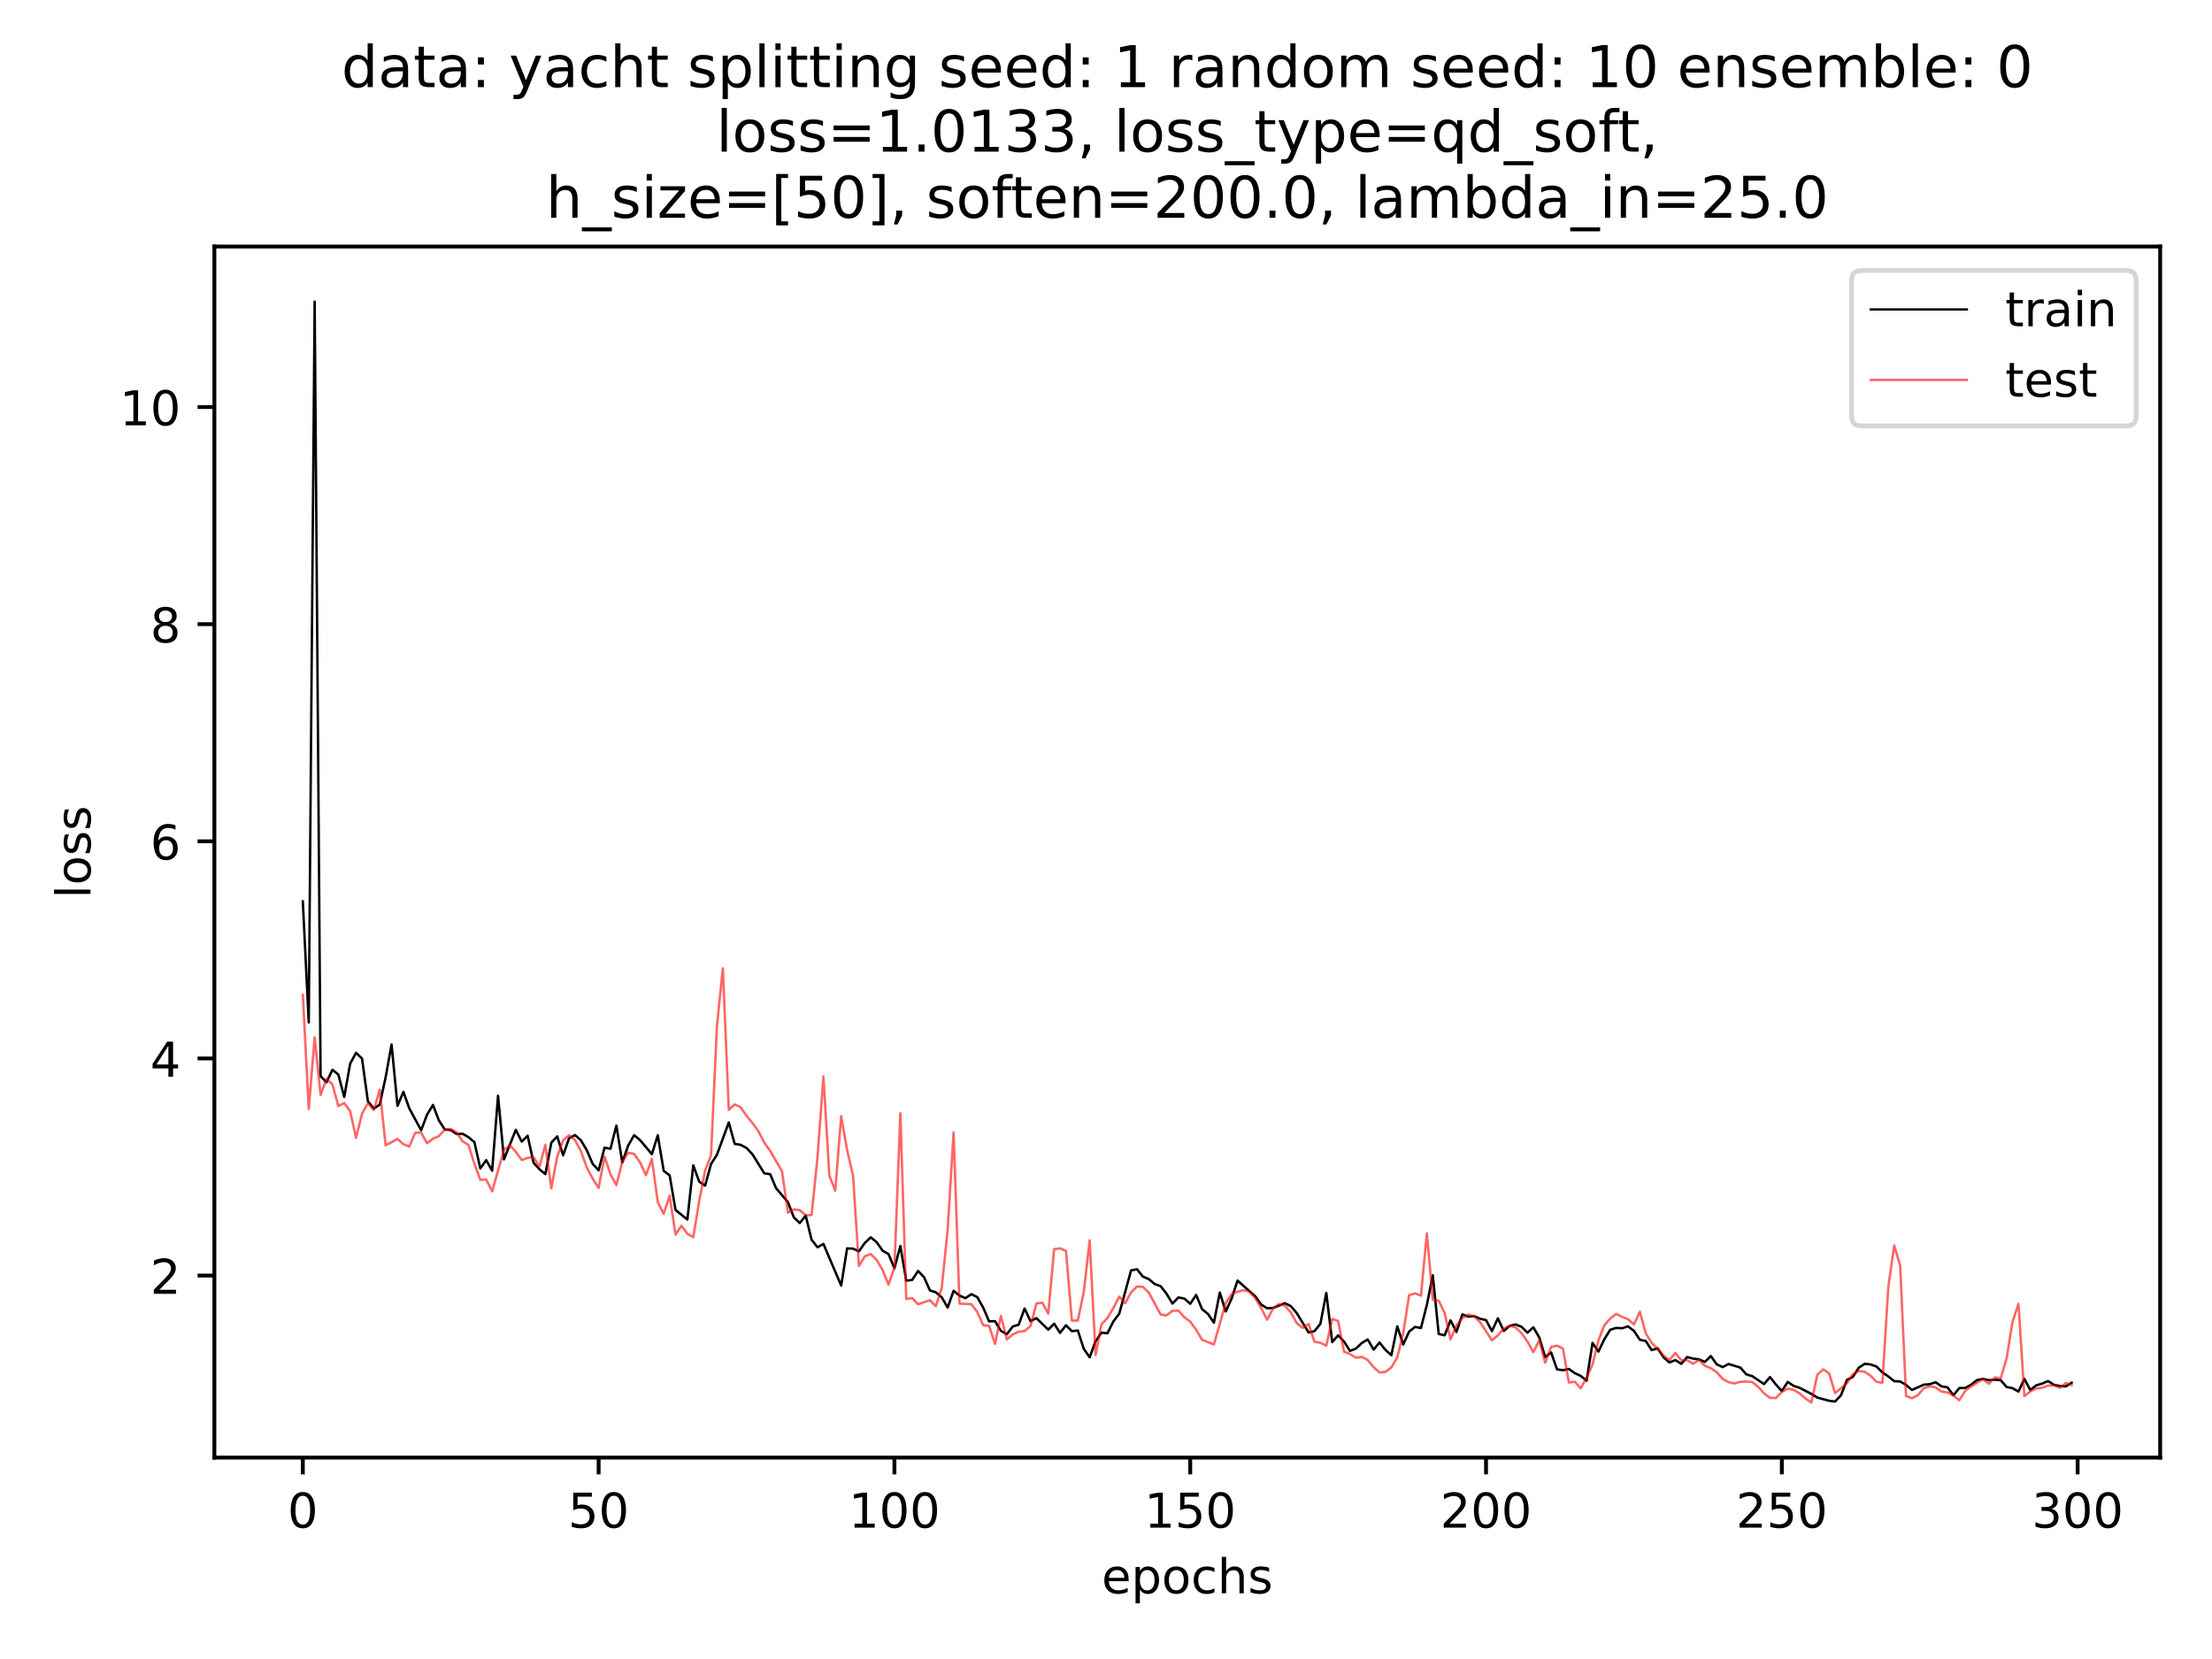 <?xml version="1.0" encoding="utf-8" standalone="no"?>
<!DOCTYPE svg PUBLIC "-//W3C//DTD SVG 1.1//EN"
  "http://www.w3.org/Graphics/SVG/1.1/DTD/svg11.dtd">
<!-- Created with matplotlib (https://matplotlib.org/) -->
<svg height="345.6pt" version="1.1" viewBox="0 0 460.8 345.6" width="460.8pt" xmlns="http://www.w3.org/2000/svg" xmlns:xlink="http://www.w3.org/1999/xlink">
 <defs>
  <style type="text/css">
*{stroke-linecap:butt;stroke-linejoin:round;}
  </style>
 </defs>
 <g id="figure_1">
  <g id="patch_1">
   <path d="M 0 345.6 
L 460.8 345.6 
L 460.8 0 
L 0 0 
z
" style="fill:#ffffff;"/>
  </g>
  <g id="axes_1">
   <g id="patch_2">
    <path d="M 44.66 303.64 
L 450 303.64 
L 450 51.362 
L 44.66 51.362 
z
" style="fill:#ffffff;"/>
   </g>
   <g id="matplotlib.axis_1">
    <g id="xtick_1">
     <g id="line2d_1">
      <defs>
       <path d="M 0 0 
L 0 3.5 
" id="m58f29af55b" style="stroke:#000000;stroke-width:0.8;"/>
      </defs>
      <g>
       <use style="stroke:#000000;stroke-width:0.8;" x="63.085" xlink:href="#m58f29af55b" y="303.64"/>
      </g>
     </g>
     <g id="text_1">
      <!-- 0 -->
      <defs>
       <path d="M 31.781 66.406 
Q 24.172 66.406 20.328 58.906 
Q 16.5 51.422 16.5 36.375 
Q 16.5 21.391 20.328 13.891 
Q 24.172 6.391 31.781 6.391 
Q 39.453 6.391 43.281 13.891 
Q 47.125 21.391 47.125 36.375 
Q 47.125 51.422 43.281 58.906 
Q 39.453 66.406 31.781 66.406 
z
M 31.781 74.219 
Q 44.047 74.219 50.516 64.516 
Q 56.984 54.828 56.984 36.375 
Q 56.984 17.969 50.516 8.266 
Q 44.047 -1.422 31.781 -1.422 
Q 19.531 -1.422 13.062 8.266 
Q 6.594 17.969 6.594 36.375 
Q 6.594 54.828 13.062 64.516 
Q 19.531 74.219 31.781 74.219 
z
" id="DejaVuSans-48"/>
      </defs>
      <g transform="translate(59.903 318.238)scale(0.1 -0.1)">
       <use xlink:href="#DejaVuSans-48"/>
      </g>
     </g>
    </g>
    <g id="xtick_2">
     <g id="line2d_2">
      <g>
       <use style="stroke:#000000;stroke-width:0.8;" x="124.705" xlink:href="#m58f29af55b" y="303.64"/>
      </g>
     </g>
     <g id="text_2">
      <!-- 50 -->
      <defs>
       <path d="M 10.797 72.906 
L 49.516 72.906 
L 49.516 64.594 
L 19.828 64.594 
L 19.828 46.734 
Q 21.969 47.469 24.109 47.828 
Q 26.266 48.188 28.422 48.188 
Q 40.625 48.188 47.75 41.5 
Q 54.891 34.812 54.891 23.391 
Q 54.891 11.625 47.562 5.094 
Q 40.234 -1.422 26.906 -1.422 
Q 22.312 -1.422 17.547 -0.641 
Q 12.797 0.141 7.719 1.703 
L 7.719 11.625 
Q 12.109 9.234 16.797 8.062 
Q 21.484 6.891 26.703 6.891 
Q 35.156 6.891 40.078 11.328 
Q 45.016 15.766 45.016 23.391 
Q 45.016 31 40.078 35.438 
Q 35.156 39.891 26.703 39.891 
Q 22.75 39.891 18.812 39.016 
Q 14.891 38.141 10.797 36.281 
z
" id="DejaVuSans-53"/>
      </defs>
      <g transform="translate(118.343 318.238)scale(0.1 -0.1)">
       <use xlink:href="#DejaVuSans-53"/>
       <use x="63.623" xlink:href="#DejaVuSans-48"/>
      </g>
     </g>
    </g>
    <g id="xtick_3">
     <g id="line2d_3">
      <g>
       <use style="stroke:#000000;stroke-width:0.8;" x="186.326" xlink:href="#m58f29af55b" y="303.64"/>
      </g>
     </g>
     <g id="text_3">
      <!-- 100 -->
      <defs>
       <path d="M 12.406 8.297 
L 28.516 8.297 
L 28.516 63.922 
L 10.984 60.406 
L 10.984 69.391 
L 28.422 72.906 
L 38.281 72.906 
L 38.281 8.297 
L 54.391 8.297 
L 54.391 0 
L 12.406 0 
z
" id="DejaVuSans-49"/>
      </defs>
      <g transform="translate(176.782 318.238)scale(0.1 -0.1)">
       <use xlink:href="#DejaVuSans-49"/>
       <use x="63.623" xlink:href="#DejaVuSans-48"/>
       <use x="127.246" xlink:href="#DejaVuSans-48"/>
      </g>
     </g>
    </g>
    <g id="xtick_4">
     <g id="line2d_4">
      <g>
       <use style="stroke:#000000;stroke-width:0.8;" x="247.946" xlink:href="#m58f29af55b" y="303.64"/>
      </g>
     </g>
     <g id="text_4">
      <!-- 150 -->
      <g transform="translate(238.402 318.238)scale(0.1 -0.1)">
       <use xlink:href="#DejaVuSans-49"/>
       <use x="63.623" xlink:href="#DejaVuSans-53"/>
       <use x="127.246" xlink:href="#DejaVuSans-48"/>
      </g>
     </g>
    </g>
    <g id="xtick_5">
     <g id="line2d_5">
      <g>
       <use style="stroke:#000000;stroke-width:0.8;" x="309.567" xlink:href="#m58f29af55b" y="303.64"/>
      </g>
     </g>
     <g id="text_5">
      <!-- 200 -->
      <defs>
       <path d="M 19.188 8.297 
L 53.609 8.297 
L 53.609 0 
L 7.328 0 
L 7.328 8.297 
Q 12.938 14.109 22.625 23.891 
Q 32.328 33.688 34.812 36.531 
Q 39.547 41.844 41.422 45.531 
Q 43.312 49.219 43.312 52.781 
Q 43.312 58.594 39.234 62.25 
Q 35.156 65.922 28.609 65.922 
Q 23.969 65.922 18.812 64.312 
Q 13.672 62.703 7.812 59.422 
L 7.812 69.391 
Q 13.766 71.781 18.938 73 
Q 24.125 74.219 28.422 74.219 
Q 39.75 74.219 46.484 68.547 
Q 53.219 62.891 53.219 53.422 
Q 53.219 48.922 51.531 44.891 
Q 49.859 40.875 45.406 35.406 
Q 44.188 33.984 37.641 27.219 
Q 31.109 20.453 19.188 8.297 
z
" id="DejaVuSans-50"/>
      </defs>
      <g transform="translate(300.023 318.238)scale(0.1 -0.1)">
       <use xlink:href="#DejaVuSans-50"/>
       <use x="63.623" xlink:href="#DejaVuSans-48"/>
       <use x="127.246" xlink:href="#DejaVuSans-48"/>
      </g>
     </g>
    </g>
    <g id="xtick_6">
     <g id="line2d_6">
      <g>
       <use style="stroke:#000000;stroke-width:0.8;" x="371.187" xlink:href="#m58f29af55b" y="303.64"/>
      </g>
     </g>
     <g id="text_6">
      <!-- 250 -->
      <g transform="translate(361.644 318.238)scale(0.1 -0.1)">
       <use xlink:href="#DejaVuSans-50"/>
       <use x="63.623" xlink:href="#DejaVuSans-53"/>
       <use x="127.246" xlink:href="#DejaVuSans-48"/>
      </g>
     </g>
    </g>
    <g id="xtick_7">
     <g id="line2d_7">
      <g>
       <use style="stroke:#000000;stroke-width:0.8;" x="432.808" xlink:href="#m58f29af55b" y="303.64"/>
      </g>
     </g>
     <g id="text_7">
      <!-- 300 -->
      <defs>
       <path d="M 40.578 39.312 
Q 47.656 37.797 51.625 33 
Q 55.609 28.219 55.609 21.188 
Q 55.609 10.406 48.188 4.484 
Q 40.766 -1.422 27.094 -1.422 
Q 22.516 -1.422 17.656 -0.516 
Q 12.797 0.391 7.625 2.203 
L 7.625 11.719 
Q 11.719 9.328 16.594 8.109 
Q 21.484 6.891 26.812 6.891 
Q 36.078 6.891 40.938 10.547 
Q 45.797 14.203 45.797 21.188 
Q 45.797 27.641 41.281 31.266 
Q 36.766 34.906 28.719 34.906 
L 20.219 34.906 
L 20.219 43.016 
L 29.109 43.016 
Q 36.375 43.016 40.234 45.922 
Q 44.094 48.828 44.094 54.297 
Q 44.094 59.906 40.109 62.906 
Q 36.141 65.922 28.719 65.922 
Q 24.656 65.922 20.016 65.031 
Q 15.375 64.156 9.812 62.312 
L 9.812 71.094 
Q 15.438 72.656 20.344 73.438 
Q 25.25 74.219 29.594 74.219 
Q 40.828 74.219 47.359 69.109 
Q 53.906 64.016 53.906 55.328 
Q 53.906 49.266 50.438 45.094 
Q 46.969 40.922 40.578 39.312 
z
" id="DejaVuSans-51"/>
      </defs>
      <g transform="translate(423.264 318.238)scale(0.1 -0.1)">
       <use xlink:href="#DejaVuSans-51"/>
       <use x="63.623" xlink:href="#DejaVuSans-48"/>
       <use x="127.246" xlink:href="#DejaVuSans-48"/>
      </g>
     </g>
    </g>
    <g id="text_8">
     <!-- epochs -->
     <defs>
      <path d="M 56.203 29.594 
L 56.203 25.203 
L 14.891 25.203 
Q 15.484 15.922 20.484 11.062 
Q 25.484 6.203 34.422 6.203 
Q 39.594 6.203 44.453 7.469 
Q 49.312 8.734 54.109 11.281 
L 54.109 2.781 
Q 49.266 0.734 44.188 -0.344 
Q 39.109 -1.422 33.891 -1.422 
Q 20.797 -1.422 13.156 6.188 
Q 5.516 13.812 5.516 26.812 
Q 5.516 40.234 12.766 48.109 
Q 20.016 56 32.328 56 
Q 43.359 56 49.781 48.891 
Q 56.203 41.797 56.203 29.594 
z
M 47.219 32.234 
Q 47.125 39.594 43.094 43.984 
Q 39.062 48.391 32.422 48.391 
Q 24.906 48.391 20.391 44.141 
Q 15.875 39.891 15.188 32.172 
z
" id="DejaVuSans-101"/>
      <path d="M 18.109 8.203 
L 18.109 -20.797 
L 9.078 -20.797 
L 9.078 54.688 
L 18.109 54.688 
L 18.109 46.391 
Q 20.953 51.266 25.266 53.625 
Q 29.594 56 35.594 56 
Q 45.562 56 51.781 48.094 
Q 58.016 40.188 58.016 27.297 
Q 58.016 14.406 51.781 6.484 
Q 45.562 -1.422 35.594 -1.422 
Q 29.594 -1.422 25.266 0.953 
Q 20.953 3.328 18.109 8.203 
z
M 48.688 27.297 
Q 48.688 37.203 44.609 42.844 
Q 40.531 48.484 33.406 48.484 
Q 26.266 48.484 22.188 42.844 
Q 18.109 37.203 18.109 27.297 
Q 18.109 17.391 22.188 11.75 
Q 26.266 6.109 33.406 6.109 
Q 40.531 6.109 44.609 11.75 
Q 48.688 17.391 48.688 27.297 
z
" id="DejaVuSans-112"/>
      <path d="M 30.609 48.391 
Q 23.391 48.391 19.188 42.75 
Q 14.984 37.109 14.984 27.297 
Q 14.984 17.484 19.156 11.844 
Q 23.344 6.203 30.609 6.203 
Q 37.797 6.203 41.984 11.859 
Q 46.188 17.531 46.188 27.297 
Q 46.188 37.016 41.984 42.703 
Q 37.797 48.391 30.609 48.391 
z
M 30.609 56 
Q 42.328 56 49.016 48.375 
Q 55.719 40.766 55.719 27.297 
Q 55.719 13.875 49.016 6.219 
Q 42.328 -1.422 30.609 -1.422 
Q 18.844 -1.422 12.172 6.219 
Q 5.516 13.875 5.516 27.297 
Q 5.516 40.766 12.172 48.375 
Q 18.844 56 30.609 56 
z
" id="DejaVuSans-111"/>
      <path d="M 48.781 52.594 
L 48.781 44.188 
Q 44.969 46.297 41.141 47.344 
Q 37.312 48.391 33.406 48.391 
Q 24.656 48.391 19.812 42.844 
Q 14.984 37.312 14.984 27.297 
Q 14.984 17.281 19.812 11.734 
Q 24.656 6.203 33.406 6.203 
Q 37.312 6.203 41.141 7.25 
Q 44.969 8.297 48.781 10.406 
L 48.781 2.094 
Q 45.016 0.344 40.984 -0.531 
Q 36.969 -1.422 32.422 -1.422 
Q 20.062 -1.422 12.781 6.344 
Q 5.516 14.109 5.516 27.297 
Q 5.516 40.672 12.859 48.328 
Q 20.219 56 33.016 56 
Q 37.156 56 41.109 55.141 
Q 45.062 54.297 48.781 52.594 
z
" id="DejaVuSans-99"/>
      <path d="M 54.891 33.016 
L 54.891 0 
L 45.906 0 
L 45.906 32.719 
Q 45.906 40.484 42.875 44.328 
Q 39.844 48.188 33.797 48.188 
Q 26.516 48.188 22.312 43.547 
Q 18.109 38.922 18.109 30.906 
L 18.109 0 
L 9.078 0 
L 9.078 75.984 
L 18.109 75.984 
L 18.109 46.188 
Q 21.344 51.125 25.703 53.562 
Q 30.078 56 35.797 56 
Q 45.219 56 50.047 50.172 
Q 54.891 44.344 54.891 33.016 
z
" id="DejaVuSans-104"/>
      <path d="M 44.281 53.078 
L 44.281 44.578 
Q 40.484 46.531 36.375 47.5 
Q 32.281 48.484 27.875 48.484 
Q 21.188 48.484 17.844 46.438 
Q 14.5 44.391 14.5 40.281 
Q 14.5 37.156 16.891 35.375 
Q 19.281 33.594 26.516 31.984 
L 29.594 31.297 
Q 39.156 29.25 43.188 25.516 
Q 47.219 21.781 47.219 15.094 
Q 47.219 7.469 41.188 3.016 
Q 35.156 -1.422 24.609 -1.422 
Q 20.219 -1.422 15.453 -0.562 
Q 10.688 0.297 5.422 2 
L 5.422 11.281 
Q 10.406 8.688 15.234 7.391 
Q 20.062 6.109 24.812 6.109 
Q 31.156 6.109 34.562 8.281 
Q 37.984 10.453 37.984 14.406 
Q 37.984 18.062 35.516 20.016 
Q 33.062 21.969 24.703 23.781 
L 21.578 24.516 
Q 13.234 26.266 9.516 29.906 
Q 5.812 33.547 5.812 39.891 
Q 5.812 47.609 11.281 51.797 
Q 16.75 56 26.812 56 
Q 31.781 56 36.172 55.266 
Q 40.578 54.547 44.281 53.078 
z
" id="DejaVuSans-115"/>
     </defs>
     <g transform="translate(229.497 331.917)scale(0.1 -0.1)">
      <use xlink:href="#DejaVuSans-101"/>
      <use x="61.523" xlink:href="#DejaVuSans-112"/>
      <use x="125" xlink:href="#DejaVuSans-111"/>
      <use x="186.182" xlink:href="#DejaVuSans-99"/>
      <use x="241.162" xlink:href="#DejaVuSans-104"/>
      <use x="304.541" xlink:href="#DejaVuSans-115"/>
     </g>
    </g>
   </g>
   <g id="matplotlib.axis_2">
    <g id="ytick_1">
     <g id="line2d_8">
      <defs>
       <path d="M 0 0 
L -3.5 0 
" id="m96700905c5" style="stroke:#000000;stroke-width:0.8;"/>
      </defs>
      <g>
       <use style="stroke:#000000;stroke-width:0.8;" x="44.66" xlink:href="#m96700905c5" y="265.722"/>
      </g>
     </g>
     <g id="text_9">
      <!-- 2 -->
      <g transform="translate(31.297 269.521)scale(0.1 -0.1)">
       <use xlink:href="#DejaVuSans-50"/>
      </g>
     </g>
    </g>
    <g id="ytick_2">
     <g id="line2d_9">
      <g>
       <use style="stroke:#000000;stroke-width:0.8;" x="44.66" xlink:href="#m96700905c5" y="220.491"/>
      </g>
     </g>
     <g id="text_10">
      <!-- 4 -->
      <defs>
       <path d="M 37.797 64.312 
L 12.891 25.391 
L 37.797 25.391 
z
M 35.203 72.906 
L 47.609 72.906 
L 47.609 25.391 
L 58.016 25.391 
L 58.016 17.188 
L 47.609 17.188 
L 47.609 0 
L 37.797 0 
L 37.797 17.188 
L 4.891 17.188 
L 4.891 26.703 
z
" id="DejaVuSans-52"/>
      </defs>
      <g transform="translate(31.297 224.29)scale(0.1 -0.1)">
       <use xlink:href="#DejaVuSans-52"/>
      </g>
     </g>
    </g>
    <g id="ytick_3">
     <g id="line2d_10">
      <g>
       <use style="stroke:#000000;stroke-width:0.8;" x="44.66" xlink:href="#m96700905c5" y="175.26"/>
      </g>
     </g>
     <g id="text_11">
      <!-- 6 -->
      <defs>
       <path d="M 33.016 40.375 
Q 26.375 40.375 22.484 35.828 
Q 18.609 31.297 18.609 23.391 
Q 18.609 15.531 22.484 10.953 
Q 26.375 6.391 33.016 6.391 
Q 39.656 6.391 43.531 10.953 
Q 47.406 15.531 47.406 23.391 
Q 47.406 31.297 43.531 35.828 
Q 39.656 40.375 33.016 40.375 
z
M 52.594 71.297 
L 52.594 62.312 
Q 48.875 64.062 45.094 64.984 
Q 41.312 65.922 37.594 65.922 
Q 27.828 65.922 22.672 59.328 
Q 17.531 52.734 16.797 39.406 
Q 19.672 43.656 24.016 45.922 
Q 28.375 48.188 33.594 48.188 
Q 44.578 48.188 50.953 41.516 
Q 57.328 34.859 57.328 23.391 
Q 57.328 12.156 50.688 5.359 
Q 44.047 -1.422 33.016 -1.422 
Q 20.359 -1.422 13.672 8.266 
Q 6.984 17.969 6.984 36.375 
Q 6.984 53.656 15.188 63.938 
Q 23.391 74.219 37.203 74.219 
Q 40.922 74.219 44.703 73.484 
Q 48.484 72.75 52.594 71.297 
z
" id="DejaVuSans-54"/>
      </defs>
      <g transform="translate(31.297 179.059)scale(0.1 -0.1)">
       <use xlink:href="#DejaVuSans-54"/>
      </g>
     </g>
    </g>
    <g id="ytick_4">
     <g id="line2d_11">
      <g>
       <use style="stroke:#000000;stroke-width:0.8;" x="44.66" xlink:href="#m96700905c5" y="130.029"/>
      </g>
     </g>
     <g id="text_12">
      <!-- 8 -->
      <defs>
       <path d="M 31.781 34.625 
Q 24.75 34.625 20.719 30.859 
Q 16.703 27.094 16.703 20.516 
Q 16.703 13.922 20.719 10.156 
Q 24.75 6.391 31.781 6.391 
Q 38.812 6.391 42.859 10.172 
Q 46.922 13.969 46.922 20.516 
Q 46.922 27.094 42.891 30.859 
Q 38.875 34.625 31.781 34.625 
z
M 21.922 38.812 
Q 15.578 40.375 12.031 44.719 
Q 8.5 49.078 8.5 55.328 
Q 8.5 64.062 14.719 69.141 
Q 20.953 74.219 31.781 74.219 
Q 42.672 74.219 48.875 69.141 
Q 55.078 64.062 55.078 55.328 
Q 55.078 49.078 51.531 44.719 
Q 48 40.375 41.703 38.812 
Q 48.828 37.156 52.797 32.312 
Q 56.781 27.484 56.781 20.516 
Q 56.781 9.906 50.312 4.234 
Q 43.844 -1.422 31.781 -1.422 
Q 19.734 -1.422 13.25 4.234 
Q 6.781 9.906 6.781 20.516 
Q 6.781 27.484 10.781 32.312 
Q 14.797 37.156 21.922 38.812 
z
M 18.312 54.391 
Q 18.312 48.734 21.844 45.562 
Q 25.391 42.391 31.781 42.391 
Q 38.141 42.391 41.719 45.562 
Q 45.312 48.734 45.312 54.391 
Q 45.312 60.062 41.719 63.234 
Q 38.141 66.406 31.781 66.406 
Q 25.391 66.406 21.844 63.234 
Q 18.312 60.062 18.312 54.391 
z
" id="DejaVuSans-56"/>
      </defs>
      <g transform="translate(31.297 133.828)scale(0.1 -0.1)">
       <use xlink:href="#DejaVuSans-56"/>
      </g>
     </g>
    </g>
    <g id="ytick_5">
     <g id="line2d_12">
      <g>
       <use style="stroke:#000000;stroke-width:0.8;" x="44.66" xlink:href="#m96700905c5" y="84.798"/>
      </g>
     </g>
     <g id="text_13">
      <!-- 10 -->
      <g transform="translate(24.935 88.597)scale(0.1 -0.1)">
       <use xlink:href="#DejaVuSans-49"/>
       <use x="63.623" xlink:href="#DejaVuSans-48"/>
      </g>
     </g>
    </g>
    <g id="text_14">
     <!-- loss -->
     <defs>
      <path d="M 9.422 75.984 
L 18.406 75.984 
L 18.406 0 
L 9.422 0 
z
" id="DejaVuSans-108"/>
     </defs>
     <g transform="translate(18.855 187.159)rotate(-90)scale(0.1 -0.1)">
      <use xlink:href="#DejaVuSans-108"/>
      <use x="27.783" xlink:href="#DejaVuSans-111"/>
      <use x="88.965" xlink:href="#DejaVuSans-115"/>
      <use x="141.064" xlink:href="#DejaVuSans-115"/>
     </g>
    </g>
   </g>
   <g id="line2d_13">
    <path clip-path="url(#p537cabced7)" d="M 63.085 187.771 
L 64.317 212.991 
L 65.549 62.829 
L 66.782 224.176 
L 68.014 225.46 
L 69.247 222.859 
L 70.479 223.846 
L 71.711 228.516 
L 72.944 221.578 
L 74.176 219.316 
L 75.409 220.506 
L 76.641 229.408 
L 77.873 230.947 
L 79.106 230.104 
L 80.338 224.402 
L 81.571 217.592 
L 82.803 230.372 
L 84.036 227.443 
L 85.268 230.91 
L 87.733 235.448 
L 88.965 232.199 
L 90.198 230.178 
L 91.43 233.397 
L 92.662 235.302 
L 93.895 235.405 
L 95.127 236.235 
L 96.36 236.184 
L 97.592 236.896 
L 98.824 237.92 
L 100.057 243.407 
L 101.289 241.684 
L 102.522 243.863 
L 103.754 228.262 
L 104.987 241.519 
L 107.451 235.363 
L 108.684 237.822 
L 109.916 236.603 
L 111.149 242.221 
L 112.381 243.583 
L 113.613 244.595 
L 114.846 238.049 
L 116.078 236.734 
L 117.311 240.675 
L 118.543 237.125 
L 119.775 236.456 
L 121.008 237.524 
L 122.24 239.617 
L 123.473 242.476 
L 124.705 243.797 
L 125.938 239.079 
L 127.17 239.311 
L 128.402 234.476 
L 129.635 242.155 
L 130.867 238.62 
L 132.1 236.477 
L 133.332 237.504 
L 135.797 240.433 
L 137.029 236.5 
L 138.262 243.922 
L 139.494 244.835 
L 140.726 252.071 
L 143.191 254.05 
L 144.424 242.759 
L 145.656 246.155 
L 146.888 247.001 
L 148.121 242.492 
L 149.353 240.547 
L 151.818 233.827 
L 153.051 238.289 
L 154.283 238.49 
L 155.515 239.146 
L 156.748 240.453 
L 159.213 244.424 
L 160.445 244.616 
L 161.677 247.528 
L 164.142 250.431 
L 165.375 253.603 
L 166.607 254.776 
L 167.839 253.237 
L 169.072 258.27 
L 170.304 259.822 
L 171.537 259.135 
L 175.234 267.808 
L 176.466 260.059 
L 177.699 260.116 
L 178.931 260.677 
L 180.164 258.914 
L 181.396 257.762 
L 182.628 258.772 
L 183.861 260.538 
L 185.093 261.243 
L 186.326 264.222 
L 187.558 259.568 
L 188.79 266.787 
L 190.023 266.63 
L 191.255 264.764 
L 192.488 266.046 
L 193.72 268.827 
L 194.953 269.205 
L 196.185 270.257 
L 197.417 272.389 
L 198.65 268.901 
L 199.882 269.89 
L 201.115 270.437 
L 202.347 269.603 
L 203.579 270.214 
L 204.812 272.385 
L 206.044 275.263 
L 207.277 275.218 
L 208.509 277.238 
L 209.741 277.946 
L 210.974 276.334 
L 212.206 275.966 
L 213.439 272.587 
L 214.671 275.226 
L 215.904 274.591 
L 218.368 276.988 
L 219.601 275.749 
L 220.833 277.664 
L 222.066 276.071 
L 223.298 277.311 
L 224.53 277.164 
L 225.763 280.973 
L 226.995 282.743 
L 228.228 279.405 
L 229.46 277.614 
L 230.692 277.751 
L 231.925 275.301 
L 233.157 273.67 
L 235.622 264.642 
L 236.855 264.409 
L 238.087 265.934 
L 239.319 266.463 
L 240.552 267.483 
L 241.784 267.936 
L 243.017 269.511 
L 244.249 271.556 
L 245.481 270.28 
L 246.714 270.516 
L 247.946 271.603 
L 249.179 269.76 
L 250.411 272.721 
L 251.643 273.721 
L 252.876 275.534 
L 254.108 269.263 
L 255.341 273.204 
L 256.573 270.502 
L 257.805 266.769 
L 261.503 270.052 
L 262.735 271.773 
L 263.968 272.53 
L 265.2 272.477 
L 267.665 271.481 
L 268.897 272.082 
L 270.13 273.531 
L 272.594 277.57 
L 273.827 277.305 
L 275.059 275.773 
L 276.292 269.322 
L 277.524 279.596 
L 278.756 278.175 
L 279.989 279.473 
L 281.221 281.413 
L 282.454 280.951 
L 283.686 279.782 
L 284.919 279.034 
L 286.151 281.154 
L 287.383 279.67 
L 288.616 281.212 
L 289.848 282.314 
L 291.081 276.303 
L 292.313 280.082 
L 293.545 277.401 
L 294.778 276.421 
L 296.01 276.646 
L 297.243 271.834 
L 298.475 265.654 
L 299.707 277.889 
L 300.94 278.173 
L 302.172 275.065 
L 303.405 277.465 
L 304.637 273.81 
L 305.87 274.28 
L 307.102 274.181 
L 308.334 274.725 
L 309.567 274.994 
L 310.799 277.3 
L 312.032 274.63 
L 313.264 277.262 
L 314.496 276.194 
L 315.729 275.908 
L 316.961 276.394 
L 318.194 277.621 
L 319.426 276.501 
L 320.658 278.625 
L 321.891 282.706 
L 323.123 281.741 
L 324.356 285.257 
L 325.588 285.443 
L 326.821 285.176 
L 328.053 286.054 
L 329.285 286.614 
L 330.518 287.633 
L 331.75 279.749 
L 332.983 281.558 
L 334.215 278.991 
L 335.447 277.001 
L 336.68 276.634 
L 337.912 276.699 
L 339.145 276.305 
L 340.377 277.235 
L 341.609 279.094 
L 342.842 279.364 
L 344.074 281.252 
L 345.307 280.883 
L 346.539 282.742 
L 347.772 283.82 
L 349.004 283.332 
L 350.236 284.106 
L 351.469 282.7 
L 352.701 283.019 
L 353.934 283.179 
L 355.166 283.709 
L 356.398 282.492 
L 357.631 284.22 
L 358.863 284.788 
L 360.096 284.144 
L 362.56 284.9 
L 363.793 286.309 
L 365.025 286.676 
L 367.49 288.33 
L 368.722 286.866 
L 369.955 288.422 
L 371.187 289.776 
L 372.42 287.88 
L 373.652 288.706 
L 374.885 289.094 
L 377.349 290.386 
L 378.582 291.134 
L 381.047 291.807 
L 382.279 291.967 
L 383.511 290.663 
L 384.744 287.474 
L 385.976 286.835 
L 387.209 284.933 
L 388.441 284.112 
L 389.673 284.235 
L 390.906 284.672 
L 392.138 285.892 
L 393.371 286.735 
L 394.603 287.72 
L 395.836 287.779 
L 397.068 288.505 
L 398.3 289.558 
L 400.765 288.451 
L 401.998 288.356 
L 403.23 287.949 
L 404.462 288.808 
L 405.695 289.007 
L 406.927 290.651 
L 408.16 289.16 
L 409.392 289.139 
L 410.624 288.451 
L 411.857 287.494 
L 413.089 287.245 
L 414.322 287.523 
L 415.554 287.42 
L 416.787 287.524 
L 418.019 288.941 
L 419.251 289.177 
L 420.484 289.9 
L 421.716 287.246 
L 422.949 289.569 
L 424.181 288.593 
L 425.413 288.225 
L 426.646 287.706 
L 427.878 288.483 
L 429.111 288.732 
L 430.343 288.813 
L 431.575 288.037 
L 431.575 288.037 
" style="fill:none;stroke:#000000;stroke-linecap:square;stroke-width:0.5;"/>
   </g>
   <g id="line2d_14">
    <path clip-path="url(#p537cabced7)" d="M 63.085 207.254 
L 64.317 231.004 
L 65.549 216.118 
L 66.782 228.087 
L 68.014 224.779 
L 69.247 225.867 
L 70.479 230.417 
L 71.711 229.789 
L 72.944 231.492 
L 74.176 237.039 
L 75.409 232.018 
L 76.641 229.813 
L 77.873 231.235 
L 79.106 227.019 
L 80.338 238.601 
L 82.803 237.261 
L 84.036 238.354 
L 85.268 238.841 
L 86.5 235.956 
L 87.733 235.953 
L 88.965 238.169 
L 90.198 237.2 
L 91.43 236.68 
L 92.662 235.308 
L 93.895 235.185 
L 95.127 235.902 
L 96.36 237.756 
L 97.592 238.506 
L 98.824 242.436 
L 100.057 245.78 
L 101.289 245.726 
L 102.522 248.187 
L 104.987 239.524 
L 106.219 238.604 
L 107.451 239.931 
L 108.684 241.65 
L 109.916 241.209 
L 111.149 241.048 
L 112.381 243.029 
L 113.613 238.488 
L 114.846 247.546 
L 116.078 240.954 
L 117.311 237.542 
L 118.543 236.509 
L 119.775 237.455 
L 121.008 239.786 
L 122.24 243.201 
L 123.473 245.543 
L 124.705 247.46 
L 125.938 240.92 
L 127.17 244.618 
L 128.402 246.872 
L 129.635 242.01 
L 130.867 240.143 
L 132.1 240.384 
L 133.332 242.144 
L 134.564 244.811 
L 135.797 241.451 
L 137.029 250.457 
L 138.262 252.847 
L 139.494 249.096 
L 140.726 257.186 
L 141.959 255.339 
L 143.191 257.006 
L 144.424 257.731 
L 145.656 250.196 
L 146.888 243.803 
L 148.121 240.678 
L 149.353 213.652 
L 150.586 201.743 
L 151.818 231.183 
L 153.051 230.074 
L 154.283 230.659 
L 155.515 232.46 
L 156.748 233.943 
L 157.98 235.658 
L 159.213 238.021 
L 160.445 239.747 
L 162.91 244.01 
L 164.142 252.621 
L 165.375 251.938 
L 166.607 252.102 
L 167.839 253.169 
L 169.072 253.119 
L 170.304 241.04 
L 171.537 224.246 
L 172.769 244.926 
L 174.002 248.03 
L 175.234 232.506 
L 176.466 239.565 
L 177.699 244.861 
L 178.931 263.72 
L 180.164 261.699 
L 181.396 261.252 
L 182.628 262.464 
L 183.861 264.566 
L 185.093 267.598 
L 186.326 264.066 
L 187.558 231.915 
L 188.79 270.601 
L 190.023 270.418 
L 191.255 271.698 
L 193.72 270.863 
L 194.953 272.105 
L 196.185 268.267 
L 197.417 256.155 
L 198.65 235.916 
L 199.882 271.57 
L 202.347 271.675 
L 203.579 273.298 
L 204.812 276.045 
L 206.044 276.2 
L 207.277 279.949 
L 208.509 274.134 
L 209.741 279.008 
L 210.974 277.981 
L 212.206 277.43 
L 213.439 277.279 
L 214.671 276.242 
L 215.904 271.539 
L 217.136 271.369 
L 218.368 273.65 
L 219.601 260.217 
L 220.833 260.053 
L 222.066 260.609 
L 223.298 275.119 
L 224.53 275.083 
L 225.763 269.188 
L 226.995 258.389 
L 228.228 282.264 
L 229.46 275.873 
L 230.692 274.576 
L 231.925 272.503 
L 233.157 270.103 
L 234.39 271.483 
L 235.622 269.219 
L 236.855 268.006 
L 238.087 268.075 
L 239.319 269.27 
L 241.784 273.837 
L 243.017 274.021 
L 244.249 273.061 
L 245.481 273.03 
L 246.714 274.395 
L 247.946 275.306 
L 249.179 277.027 
L 250.411 279.103 
L 252.876 280.071 
L 255.341 271.441 
L 256.573 269.587 
L 257.805 269.081 
L 259.038 268.769 
L 260.27 269.067 
L 261.503 270.45 
L 262.735 272.525 
L 263.968 274.925 
L 265.2 272.566 
L 266.432 271.685 
L 267.665 271.992 
L 268.897 273.395 
L 270.13 275.618 
L 271.362 276.623 
L 272.594 275.801 
L 273.827 279.516 
L 275.059 279.721 
L 276.292 280.334 
L 277.524 274.754 
L 278.756 275.178 
L 279.989 281.581 
L 281.221 282.049 
L 282.454 282.841 
L 283.686 282.663 
L 284.919 283.318 
L 286.151 284.813 
L 287.383 285.902 
L 288.616 285.781 
L 289.848 284.861 
L 291.081 282.776 
L 292.313 277.742 
L 293.545 269.804 
L 294.778 269.432 
L 296.01 269.903 
L 297.243 256.938 
L 298.475 270.759 
L 299.707 270.966 
L 300.94 273.498 
L 302.172 279.006 
L 303.405 276.114 
L 304.637 274.587 
L 305.87 273.838 
L 307.102 274.222 
L 308.334 275.438 
L 310.799 279.218 
L 312.032 278.176 
L 313.264 276.733 
L 314.496 276.199 
L 315.729 276.528 
L 316.961 277.711 
L 318.194 279.477 
L 319.426 281.677 
L 320.658 279.219 
L 321.891 283.88 
L 323.123 280.602 
L 324.356 280.327 
L 325.588 280.935 
L 326.821 288.007 
L 328.053 287.837 
L 329.285 289.22 
L 330.518 287.018 
L 331.75 284.269 
L 332.983 279.218 
L 334.215 276.086 
L 335.447 274.67 
L 336.68 273.707 
L 337.912 274.323 
L 339.145 274.814 
L 340.377 275.904 
L 341.609 273.259 
L 342.842 277.736 
L 344.074 279.748 
L 345.307 280.962 
L 346.539 282.392 
L 347.772 283.319 
L 349.004 281.838 
L 350.236 283.363 
L 351.469 283.356 
L 352.701 284.1 
L 353.934 283.308 
L 355.166 284.532 
L 356.398 285.005 
L 357.631 285.852 
L 358.863 287.251 
L 360.096 287.93 
L 361.328 288.204 
L 362.56 287.854 
L 363.793 287.802 
L 365.025 287.891 
L 366.258 288.91 
L 367.49 290.261 
L 368.722 291.212 
L 369.955 291.23 
L 371.187 289.968 
L 372.42 289.267 
L 373.652 289.534 
L 374.885 290.274 
L 376.117 291.322 
L 377.349 292.173 
L 378.582 286.365 
L 379.814 285.267 
L 381.047 286.098 
L 382.279 290.211 
L 384.744 288.164 
L 385.976 286.283 
L 387.209 285.593 
L 388.441 285.781 
L 389.673 286.589 
L 390.906 287.855 
L 392.138 288.053 
L 393.371 268.083 
L 394.603 259.458 
L 395.836 263.67 
L 397.068 290.797 
L 398.3 291.286 
L 399.533 290.629 
L 400.765 289.186 
L 401.998 288.812 
L 403.23 289.015 
L 404.462 289.894 
L 405.695 290.063 
L 406.927 290.694 
L 408.16 291.701 
L 409.392 289.753 
L 410.624 288.796 
L 413.089 287.31 
L 414.322 288.268 
L 415.554 286.952 
L 416.787 287.141 
L 418.019 282.916 
L 419.251 275.332 
L 420.484 271.615 
L 421.716 290.834 
L 422.949 289.861 
L 424.181 289.264 
L 425.413 289.089 
L 426.646 288.65 
L 427.878 288.583 
L 429.111 289.105 
L 430.343 288.12 
L 431.575 288.53 
L 431.575 288.53 
" style="fill:none;stroke:#ff0000;stroke-linecap:square;stroke-opacity:0.6;stroke-width:0.5;"/>
   </g>
   <g id="patch_3">
    <path d="M 44.66 303.64 
L 44.66 51.362 
" style="fill:none;stroke:#000000;stroke-linecap:square;stroke-linejoin:miter;stroke-width:0.8;"/>
   </g>
   <g id="patch_4">
    <path d="M 450 303.64 
L 450 51.362 
" style="fill:none;stroke:#000000;stroke-linecap:square;stroke-linejoin:miter;stroke-width:0.8;"/>
   </g>
   <g id="patch_5">
    <path d="M 44.66 303.64 
L 450 303.64 
" style="fill:none;stroke:#000000;stroke-linecap:square;stroke-linejoin:miter;stroke-width:0.8;"/>
   </g>
   <g id="patch_6">
    <path d="M 44.66 51.362 
L 450 51.362 
" style="fill:none;stroke:#000000;stroke-linecap:square;stroke-linejoin:miter;stroke-width:0.8;"/>
   </g>
   <g id="text_15">
    <!-- data: yacht splitting seed: 1 random seed: 10 ensemble: 0 -->
    <defs>
     <path d="M 45.406 46.391 
L 45.406 75.984 
L 54.391 75.984 
L 54.391 0 
L 45.406 0 
L 45.406 8.203 
Q 42.578 3.328 38.25 0.953 
Q 33.938 -1.422 27.875 -1.422 
Q 17.969 -1.422 11.734 6.484 
Q 5.516 14.406 5.516 27.297 
Q 5.516 40.188 11.734 48.094 
Q 17.969 56 27.875 56 
Q 33.938 56 38.25 53.625 
Q 42.578 51.266 45.406 46.391 
z
M 14.797 27.297 
Q 14.797 17.391 18.875 11.75 
Q 22.953 6.109 30.078 6.109 
Q 37.203 6.109 41.297 11.75 
Q 45.406 17.391 45.406 27.297 
Q 45.406 37.203 41.297 42.844 
Q 37.203 48.484 30.078 48.484 
Q 22.953 48.484 18.875 42.844 
Q 14.797 37.203 14.797 27.297 
z
" id="DejaVuSans-100"/>
     <path d="M 34.281 27.484 
Q 23.391 27.484 19.188 25 
Q 14.984 22.516 14.984 16.5 
Q 14.984 11.719 18.141 8.906 
Q 21.297 6.109 26.703 6.109 
Q 34.188 6.109 38.703 11.406 
Q 43.219 16.703 43.219 25.484 
L 43.219 27.484 
z
M 52.203 31.203 
L 52.203 0 
L 43.219 0 
L 43.219 8.297 
Q 40.141 3.328 35.547 0.953 
Q 30.953 -1.422 24.312 -1.422 
Q 15.922 -1.422 10.953 3.297 
Q 6 8.016 6 15.922 
Q 6 25.141 12.172 29.828 
Q 18.359 34.516 30.609 34.516 
L 43.219 34.516 
L 43.219 35.406 
Q 43.219 41.609 39.141 45 
Q 35.062 48.391 27.688 48.391 
Q 23 48.391 18.547 47.266 
Q 14.109 46.141 10.016 43.891 
L 10.016 52.203 
Q 14.938 54.109 19.578 55.047 
Q 24.219 56 28.609 56 
Q 40.484 56 46.344 49.844 
Q 52.203 43.703 52.203 31.203 
z
" id="DejaVuSans-97"/>
     <path d="M 18.312 70.219 
L 18.312 54.688 
L 36.812 54.688 
L 36.812 47.703 
L 18.312 47.703 
L 18.312 18.016 
Q 18.312 11.328 20.141 9.422 
Q 21.969 7.516 27.594 7.516 
L 36.812 7.516 
L 36.812 0 
L 27.594 0 
Q 17.188 0 13.234 3.875 
Q 9.281 7.766 9.281 18.016 
L 9.281 47.703 
L 2.688 47.703 
L 2.688 54.688 
L 9.281 54.688 
L 9.281 70.219 
z
" id="DejaVuSans-116"/>
     <path d="M 11.719 12.406 
L 22.016 12.406 
L 22.016 0 
L 11.719 0 
z
M 11.719 51.703 
L 22.016 51.703 
L 22.016 39.312 
L 11.719 39.312 
z
" id="DejaVuSans-58"/>
     <path id="DejaVuSans-32"/>
     <path d="M 32.172 -5.078 
Q 28.375 -14.844 24.75 -17.812 
Q 21.141 -20.797 15.094 -20.797 
L 7.906 -20.797 
L 7.906 -13.281 
L 13.188 -13.281 
Q 16.891 -13.281 18.938 -11.516 
Q 21 -9.766 23.484 -3.219 
L 25.094 0.875 
L 2.984 54.688 
L 12.5 54.688 
L 29.594 11.922 
L 46.688 54.688 
L 56.203 54.688 
z
" id="DejaVuSans-121"/>
     <path d="M 9.422 54.688 
L 18.406 54.688 
L 18.406 0 
L 9.422 0 
z
M 9.422 75.984 
L 18.406 75.984 
L 18.406 64.594 
L 9.422 64.594 
z
" id="DejaVuSans-105"/>
     <path d="M 54.891 33.016 
L 54.891 0 
L 45.906 0 
L 45.906 32.719 
Q 45.906 40.484 42.875 44.328 
Q 39.844 48.188 33.797 48.188 
Q 26.516 48.188 22.312 43.547 
Q 18.109 38.922 18.109 30.906 
L 18.109 0 
L 9.078 0 
L 9.078 54.688 
L 18.109 54.688 
L 18.109 46.188 
Q 21.344 51.125 25.703 53.562 
Q 30.078 56 35.797 56 
Q 45.219 56 50.047 50.172 
Q 54.891 44.344 54.891 33.016 
z
" id="DejaVuSans-110"/>
     <path d="M 45.406 27.984 
Q 45.406 37.75 41.375 43.109 
Q 37.359 48.484 30.078 48.484 
Q 22.859 48.484 18.828 43.109 
Q 14.797 37.75 14.797 27.984 
Q 14.797 18.266 18.828 12.891 
Q 22.859 7.516 30.078 7.516 
Q 37.359 7.516 41.375 12.891 
Q 45.406 18.266 45.406 27.984 
z
M 54.391 6.781 
Q 54.391 -7.172 48.188 -13.984 
Q 42 -20.797 29.203 -20.797 
Q 24.469 -20.797 20.266 -20.094 
Q 16.062 -19.391 12.109 -17.922 
L 12.109 -9.188 
Q 16.062 -11.328 19.922 -12.344 
Q 23.781 -13.375 27.781 -13.375 
Q 36.625 -13.375 41.016 -8.766 
Q 45.406 -4.156 45.406 5.172 
L 45.406 9.625 
Q 42.625 4.781 38.281 2.391 
Q 33.938 0 27.875 0 
Q 17.828 0 11.672 7.656 
Q 5.516 15.328 5.516 27.984 
Q 5.516 40.672 11.672 48.328 
Q 17.828 56 27.875 56 
Q 33.938 56 38.281 53.609 
Q 42.625 51.219 45.406 46.391 
L 45.406 54.688 
L 54.391 54.688 
z
" id="DejaVuSans-103"/>
     <path d="M 41.109 46.297 
Q 39.594 47.172 37.812 47.578 
Q 36.031 48 33.891 48 
Q 26.266 48 22.188 43.047 
Q 18.109 38.094 18.109 28.812 
L 18.109 0 
L 9.078 0 
L 9.078 54.688 
L 18.109 54.688 
L 18.109 46.188 
Q 20.953 51.172 25.484 53.578 
Q 30.031 56 36.531 56 
Q 37.453 56 38.578 55.875 
Q 39.703 55.766 41.062 55.516 
z
" id="DejaVuSans-114"/>
     <path d="M 52 44.188 
Q 55.375 50.25 60.062 53.125 
Q 64.75 56 71.094 56 
Q 79.641 56 84.281 50.016 
Q 88.922 44.047 88.922 33.016 
L 88.922 0 
L 79.891 0 
L 79.891 32.719 
Q 79.891 40.578 77.094 44.375 
Q 74.312 48.188 68.609 48.188 
Q 61.625 48.188 57.562 43.547 
Q 53.516 38.922 53.516 30.906 
L 53.516 0 
L 44.484 0 
L 44.484 32.719 
Q 44.484 40.625 41.703 44.406 
Q 38.922 48.188 33.109 48.188 
Q 26.219 48.188 22.156 43.531 
Q 18.109 38.875 18.109 30.906 
L 18.109 0 
L 9.078 0 
L 9.078 54.688 
L 18.109 54.688 
L 18.109 46.188 
Q 21.188 51.219 25.484 53.609 
Q 29.781 56 35.688 56 
Q 41.656 56 45.828 52.969 
Q 50 49.953 52 44.188 
z
" id="DejaVuSans-109"/>
     <path d="M 48.688 27.297 
Q 48.688 37.203 44.609 42.844 
Q 40.531 48.484 33.406 48.484 
Q 26.266 48.484 22.188 42.844 
Q 18.109 37.203 18.109 27.297 
Q 18.109 17.391 22.188 11.75 
Q 26.266 6.109 33.406 6.109 
Q 40.531 6.109 44.609 11.75 
Q 48.688 17.391 48.688 27.297 
z
M 18.109 46.391 
Q 20.953 51.266 25.266 53.625 
Q 29.594 56 35.594 56 
Q 45.562 56 51.781 48.094 
Q 58.016 40.188 58.016 27.297 
Q 58.016 14.406 51.781 6.484 
Q 45.562 -1.422 35.594 -1.422 
Q 29.594 -1.422 25.266 0.953 
Q 20.953 3.328 18.109 8.203 
L 18.109 0 
L 9.078 0 
L 9.078 75.984 
L 18.109 75.984 
z
" id="DejaVuSans-98"/>
    </defs>
    <g transform="translate(71.133 18.154)scale(0.12 -0.12)">
     <use xlink:href="#DejaVuSans-100"/>
     <use x="63.477" xlink:href="#DejaVuSans-97"/>
     <use x="124.756" xlink:href="#DejaVuSans-116"/>
     <use x="163.965" xlink:href="#DejaVuSans-97"/>
     <use x="225.244" xlink:href="#DejaVuSans-58"/>
     <use x="258.936" xlink:href="#DejaVuSans-32"/>
     <use x="290.723" xlink:href="#DejaVuSans-121"/>
     <use x="349.902" xlink:href="#DejaVuSans-97"/>
     <use x="411.182" xlink:href="#DejaVuSans-99"/>
     <use x="466.162" xlink:href="#DejaVuSans-104"/>
     <use x="529.541" xlink:href="#DejaVuSans-116"/>
     <use x="568.75" xlink:href="#DejaVuSans-32"/>
     <use x="600.537" xlink:href="#DejaVuSans-115"/>
     <use x="652.637" xlink:href="#DejaVuSans-112"/>
     <use x="716.113" xlink:href="#DejaVuSans-108"/>
     <use x="743.896" xlink:href="#DejaVuSans-105"/>
     <use x="771.68" xlink:href="#DejaVuSans-116"/>
     <use x="810.889" xlink:href="#DejaVuSans-116"/>
     <use x="850.098" xlink:href="#DejaVuSans-105"/>
     <use x="877.881" xlink:href="#DejaVuSans-110"/>
     <use x="941.26" xlink:href="#DejaVuSans-103"/>
     <use x="1004.736" xlink:href="#DejaVuSans-32"/>
     <use x="1036.523" xlink:href="#DejaVuSans-115"/>
     <use x="1088.623" xlink:href="#DejaVuSans-101"/>
     <use x="1150.146" xlink:href="#DejaVuSans-101"/>
     <use x="1211.67" xlink:href="#DejaVuSans-100"/>
     <use x="1275.146" xlink:href="#DejaVuSans-58"/>
     <use x="1308.838" xlink:href="#DejaVuSans-32"/>
     <use x="1340.625" xlink:href="#DejaVuSans-49"/>
     <use x="1404.248" xlink:href="#DejaVuSans-32"/>
     <use x="1436.035" xlink:href="#DejaVuSans-114"/>
     <use x="1477.148" xlink:href="#DejaVuSans-97"/>
     <use x="1538.428" xlink:href="#DejaVuSans-110"/>
     <use x="1601.807" xlink:href="#DejaVuSans-100"/>
     <use x="1665.283" xlink:href="#DejaVuSans-111"/>
     <use x="1726.465" xlink:href="#DejaVuSans-109"/>
     <use x="1823.877" xlink:href="#DejaVuSans-32"/>
     <use x="1855.664" xlink:href="#DejaVuSans-115"/>
     <use x="1907.764" xlink:href="#DejaVuSans-101"/>
     <use x="1969.287" xlink:href="#DejaVuSans-101"/>
     <use x="2030.811" xlink:href="#DejaVuSans-100"/>
     <use x="2094.287" xlink:href="#DejaVuSans-58"/>
     <use x="2127.979" xlink:href="#DejaVuSans-32"/>
     <use x="2159.766" xlink:href="#DejaVuSans-49"/>
     <use x="2223.389" xlink:href="#DejaVuSans-48"/>
     <use x="2287.012" xlink:href="#DejaVuSans-32"/>
     <use x="2318.799" xlink:href="#DejaVuSans-101"/>
     <use x="2380.322" xlink:href="#DejaVuSans-110"/>
     <use x="2443.701" xlink:href="#DejaVuSans-115"/>
     <use x="2495.801" xlink:href="#DejaVuSans-101"/>
     <use x="2557.324" xlink:href="#DejaVuSans-109"/>
     <use x="2654.736" xlink:href="#DejaVuSans-98"/>
     <use x="2718.213" xlink:href="#DejaVuSans-108"/>
     <use x="2745.996" xlink:href="#DejaVuSans-101"/>
     <use x="2807.52" xlink:href="#DejaVuSans-58"/>
     <use x="2841.211" xlink:href="#DejaVuSans-32"/>
     <use x="2872.998" xlink:href="#DejaVuSans-48"/>
    </g>
    <!-- loss=1.0133, loss_type=qd_soft, -->
    <defs>
     <path d="M 10.594 45.406 
L 73.188 45.406 
L 73.188 37.203 
L 10.594 37.203 
z
M 10.594 25.484 
L 73.188 25.484 
L 73.188 17.188 
L 10.594 17.188 
z
" id="DejaVuSans-61"/>
     <path d="M 10.688 12.406 
L 21 12.406 
L 21 0 
L 10.688 0 
z
" id="DejaVuSans-46"/>
     <path d="M 11.719 12.406 
L 22.016 12.406 
L 22.016 4 
L 14.016 -11.625 
L 7.719 -11.625 
L 11.719 4 
z
" id="DejaVuSans-44"/>
     <path d="M 50.984 -16.609 
L 50.984 -23.578 
L -0.984 -23.578 
L -0.984 -16.609 
z
" id="DejaVuSans-95"/>
     <path d="M 14.797 27.297 
Q 14.797 17.391 18.875 11.75 
Q 22.953 6.109 30.078 6.109 
Q 37.203 6.109 41.297 11.75 
Q 45.406 17.391 45.406 27.297 
Q 45.406 37.203 41.297 42.844 
Q 37.203 48.484 30.078 48.484 
Q 22.953 48.484 18.875 42.844 
Q 14.797 37.203 14.797 27.297 
z
M 45.406 8.203 
Q 42.578 3.328 38.25 0.953 
Q 33.938 -1.422 27.875 -1.422 
Q 17.969 -1.422 11.734 6.484 
Q 5.516 14.406 5.516 27.297 
Q 5.516 40.188 11.734 48.094 
Q 17.969 56 27.875 56 
Q 33.938 56 38.25 53.625 
Q 42.578 51.266 45.406 46.391 
L 45.406 54.688 
L 54.391 54.688 
L 54.391 -20.797 
L 45.406 -20.797 
z
" id="DejaVuSans-113"/>
     <path d="M 37.109 75.984 
L 37.109 68.5 
L 28.516 68.5 
Q 23.688 68.5 21.797 66.547 
Q 19.922 64.594 19.922 59.516 
L 19.922 54.688 
L 34.719 54.688 
L 34.719 47.703 
L 19.922 47.703 
L 19.922 0 
L 10.891 0 
L 10.891 47.703 
L 2.297 47.703 
L 2.297 54.688 
L 10.891 54.688 
L 10.891 58.5 
Q 10.891 67.625 15.141 71.797 
Q 19.391 75.984 28.609 75.984 
z
" id="DejaVuSans-102"/>
    </defs>
    <g transform="translate(149.202 31.591)scale(0.12 -0.12)">
     <use xlink:href="#DejaVuSans-108"/>
     <use x="27.783" xlink:href="#DejaVuSans-111"/>
     <use x="88.965" xlink:href="#DejaVuSans-115"/>
     <use x="141.064" xlink:href="#DejaVuSans-115"/>
     <use x="193.164" xlink:href="#DejaVuSans-61"/>
     <use x="276.953" xlink:href="#DejaVuSans-49"/>
     <use x="340.576" xlink:href="#DejaVuSans-46"/>
     <use x="372.363" xlink:href="#DejaVuSans-48"/>
     <use x="435.986" xlink:href="#DejaVuSans-49"/>
     <use x="499.609" xlink:href="#DejaVuSans-51"/>
     <use x="563.232" xlink:href="#DejaVuSans-51"/>
     <use x="626.855" xlink:href="#DejaVuSans-44"/>
     <use x="658.643" xlink:href="#DejaVuSans-32"/>
     <use x="690.43" xlink:href="#DejaVuSans-108"/>
     <use x="718.213" xlink:href="#DejaVuSans-111"/>
     <use x="779.395" xlink:href="#DejaVuSans-115"/>
     <use x="831.494" xlink:href="#DejaVuSans-115"/>
     <use x="883.594" xlink:href="#DejaVuSans-95"/>
     <use x="933.594" xlink:href="#DejaVuSans-116"/>
     <use x="972.803" xlink:href="#DejaVuSans-121"/>
     <use x="1031.982" xlink:href="#DejaVuSans-112"/>
     <use x="1095.459" xlink:href="#DejaVuSans-101"/>
     <use x="1156.982" xlink:href="#DejaVuSans-61"/>
     <use x="1240.771" xlink:href="#DejaVuSans-113"/>
     <use x="1304.248" xlink:href="#DejaVuSans-100"/>
     <use x="1367.725" xlink:href="#DejaVuSans-95"/>
     <use x="1417.725" xlink:href="#DejaVuSans-115"/>
     <use x="1469.824" xlink:href="#DejaVuSans-111"/>
     <use x="1531.006" xlink:href="#DejaVuSans-102"/>
     <use x="1564.461" xlink:href="#DejaVuSans-116"/>
     <use x="1603.67" xlink:href="#DejaVuSans-44"/>
    </g>
    <!-- h_size=[50], soften=200.0, lambda_in=25.0 -->
    <defs>
     <path d="M 5.516 54.688 
L 48.188 54.688 
L 48.188 46.484 
L 14.406 7.172 
L 48.188 7.172 
L 48.188 0 
L 4.297 0 
L 4.297 8.203 
L 38.094 47.516 
L 5.516 47.516 
z
" id="DejaVuSans-122"/>
     <path d="M 8.594 75.984 
L 29.297 75.984 
L 29.297 69 
L 17.578 69 
L 17.578 -6.203 
L 29.297 -6.203 
L 29.297 -13.188 
L 8.594 -13.188 
z
" id="DejaVuSans-91"/>
     <path d="M 30.422 75.984 
L 30.422 -13.188 
L 9.719 -13.188 
L 9.719 -6.203 
L 21.391 -6.203 
L 21.391 69 
L 9.719 69 
L 9.719 75.984 
z
" id="DejaVuSans-93"/>
    </defs>
    <g transform="translate(113.727 45.362)scale(0.12 -0.12)">
     <use xlink:href="#DejaVuSans-104"/>
     <use x="63.379" xlink:href="#DejaVuSans-95"/>
     <use x="113.379" xlink:href="#DejaVuSans-115"/>
     <use x="165.479" xlink:href="#DejaVuSans-105"/>
     <use x="193.262" xlink:href="#DejaVuSans-122"/>
     <use x="245.752" xlink:href="#DejaVuSans-101"/>
     <use x="307.275" xlink:href="#DejaVuSans-61"/>
     <use x="391.064" xlink:href="#DejaVuSans-91"/>
     <use x="430.078" xlink:href="#DejaVuSans-53"/>
     <use x="493.701" xlink:href="#DejaVuSans-48"/>
     <use x="557.324" xlink:href="#DejaVuSans-93"/>
     <use x="596.338" xlink:href="#DejaVuSans-44"/>
     <use x="628.125" xlink:href="#DejaVuSans-32"/>
     <use x="659.912" xlink:href="#DejaVuSans-115"/>
     <use x="712.012" xlink:href="#DejaVuSans-111"/>
     <use x="773.193" xlink:href="#DejaVuSans-102"/>
     <use x="806.648" xlink:href="#DejaVuSans-116"/>
     <use x="845.857" xlink:href="#DejaVuSans-101"/>
     <use x="907.381" xlink:href="#DejaVuSans-110"/>
     <use x="970.76" xlink:href="#DejaVuSans-61"/>
     <use x="1054.549" xlink:href="#DejaVuSans-50"/>
     <use x="1118.172" xlink:href="#DejaVuSans-48"/>
     <use x="1181.795" xlink:href="#DejaVuSans-48"/>
     <use x="1245.418" xlink:href="#DejaVuSans-46"/>
     <use x="1277.205" xlink:href="#DejaVuSans-48"/>
     <use x="1340.828" xlink:href="#DejaVuSans-44"/>
     <use x="1372.615" xlink:href="#DejaVuSans-32"/>
     <use x="1404.402" xlink:href="#DejaVuSans-108"/>
     <use x="1432.186" xlink:href="#DejaVuSans-97"/>
     <use x="1493.465" xlink:href="#DejaVuSans-109"/>
     <use x="1590.877" xlink:href="#DejaVuSans-98"/>
     <use x="1654.354" xlink:href="#DejaVuSans-100"/>
     <use x="1717.83" xlink:href="#DejaVuSans-97"/>
     <use x="1779.109" xlink:href="#DejaVuSans-95"/>
     <use x="1829.109" xlink:href="#DejaVuSans-105"/>
     <use x="1856.893" xlink:href="#DejaVuSans-110"/>
     <use x="1920.271" xlink:href="#DejaVuSans-61"/>
     <use x="2004.061" xlink:href="#DejaVuSans-50"/>
     <use x="2067.684" xlink:href="#DejaVuSans-53"/>
     <use x="2131.307" xlink:href="#DejaVuSans-46"/>
     <use x="2163.094" xlink:href="#DejaVuSans-48"/>
    </g>
   </g>
   <g id="legend_1">
    <g id="patch_7">
     <path d="M 387.725 88.719 
L 443 88.719 
Q 445 88.719 445 86.719 
L 445 58.362 
Q 445 56.362 443 56.362 
L 387.725 56.362 
Q 385.725 56.362 385.725 58.362 
L 385.725 86.719 
Q 385.725 88.719 387.725 88.719 
z
" style="fill:#ffffff;opacity:0.8;stroke:#cccccc;stroke-linejoin:miter;"/>
    </g>
    <g id="line2d_15">
     <path d="M 389.725 64.461 
L 409.725 64.461 
" style="fill:none;stroke:#000000;stroke-linecap:square;stroke-width:0.5;"/>
    </g>
    <g id="line2d_16"/>
    <g id="text_16">
     <!-- train -->
     <g transform="translate(417.725 67.961)scale(0.1 -0.1)">
      <use xlink:href="#DejaVuSans-116"/>
      <use x="39.209" xlink:href="#DejaVuSans-114"/>
      <use x="80.322" xlink:href="#DejaVuSans-97"/>
      <use x="141.602" xlink:href="#DejaVuSans-105"/>
      <use x="169.385" xlink:href="#DejaVuSans-110"/>
     </g>
    </g>
    <g id="line2d_17">
     <path d="M 389.725 79.139 
L 409.725 79.139 
" style="fill:none;stroke:#ff0000;stroke-linecap:square;stroke-opacity:0.6;stroke-width:0.5;"/>
    </g>
    <g id="line2d_18"/>
    <g id="text_17">
     <!-- test -->
     <g transform="translate(417.725 82.639)scale(0.1 -0.1)">
      <use xlink:href="#DejaVuSans-116"/>
      <use x="39.209" xlink:href="#DejaVuSans-101"/>
      <use x="100.732" xlink:href="#DejaVuSans-115"/>
      <use x="152.832" xlink:href="#DejaVuSans-116"/>
     </g>
    </g>
   </g>
  </g>
 </g>
 <defs>
  <clipPath id="p537cabced7">
   <rect height="252.278" width="405.34" x="44.66" y="51.362"/>
  </clipPath>
 </defs>
</svg>
